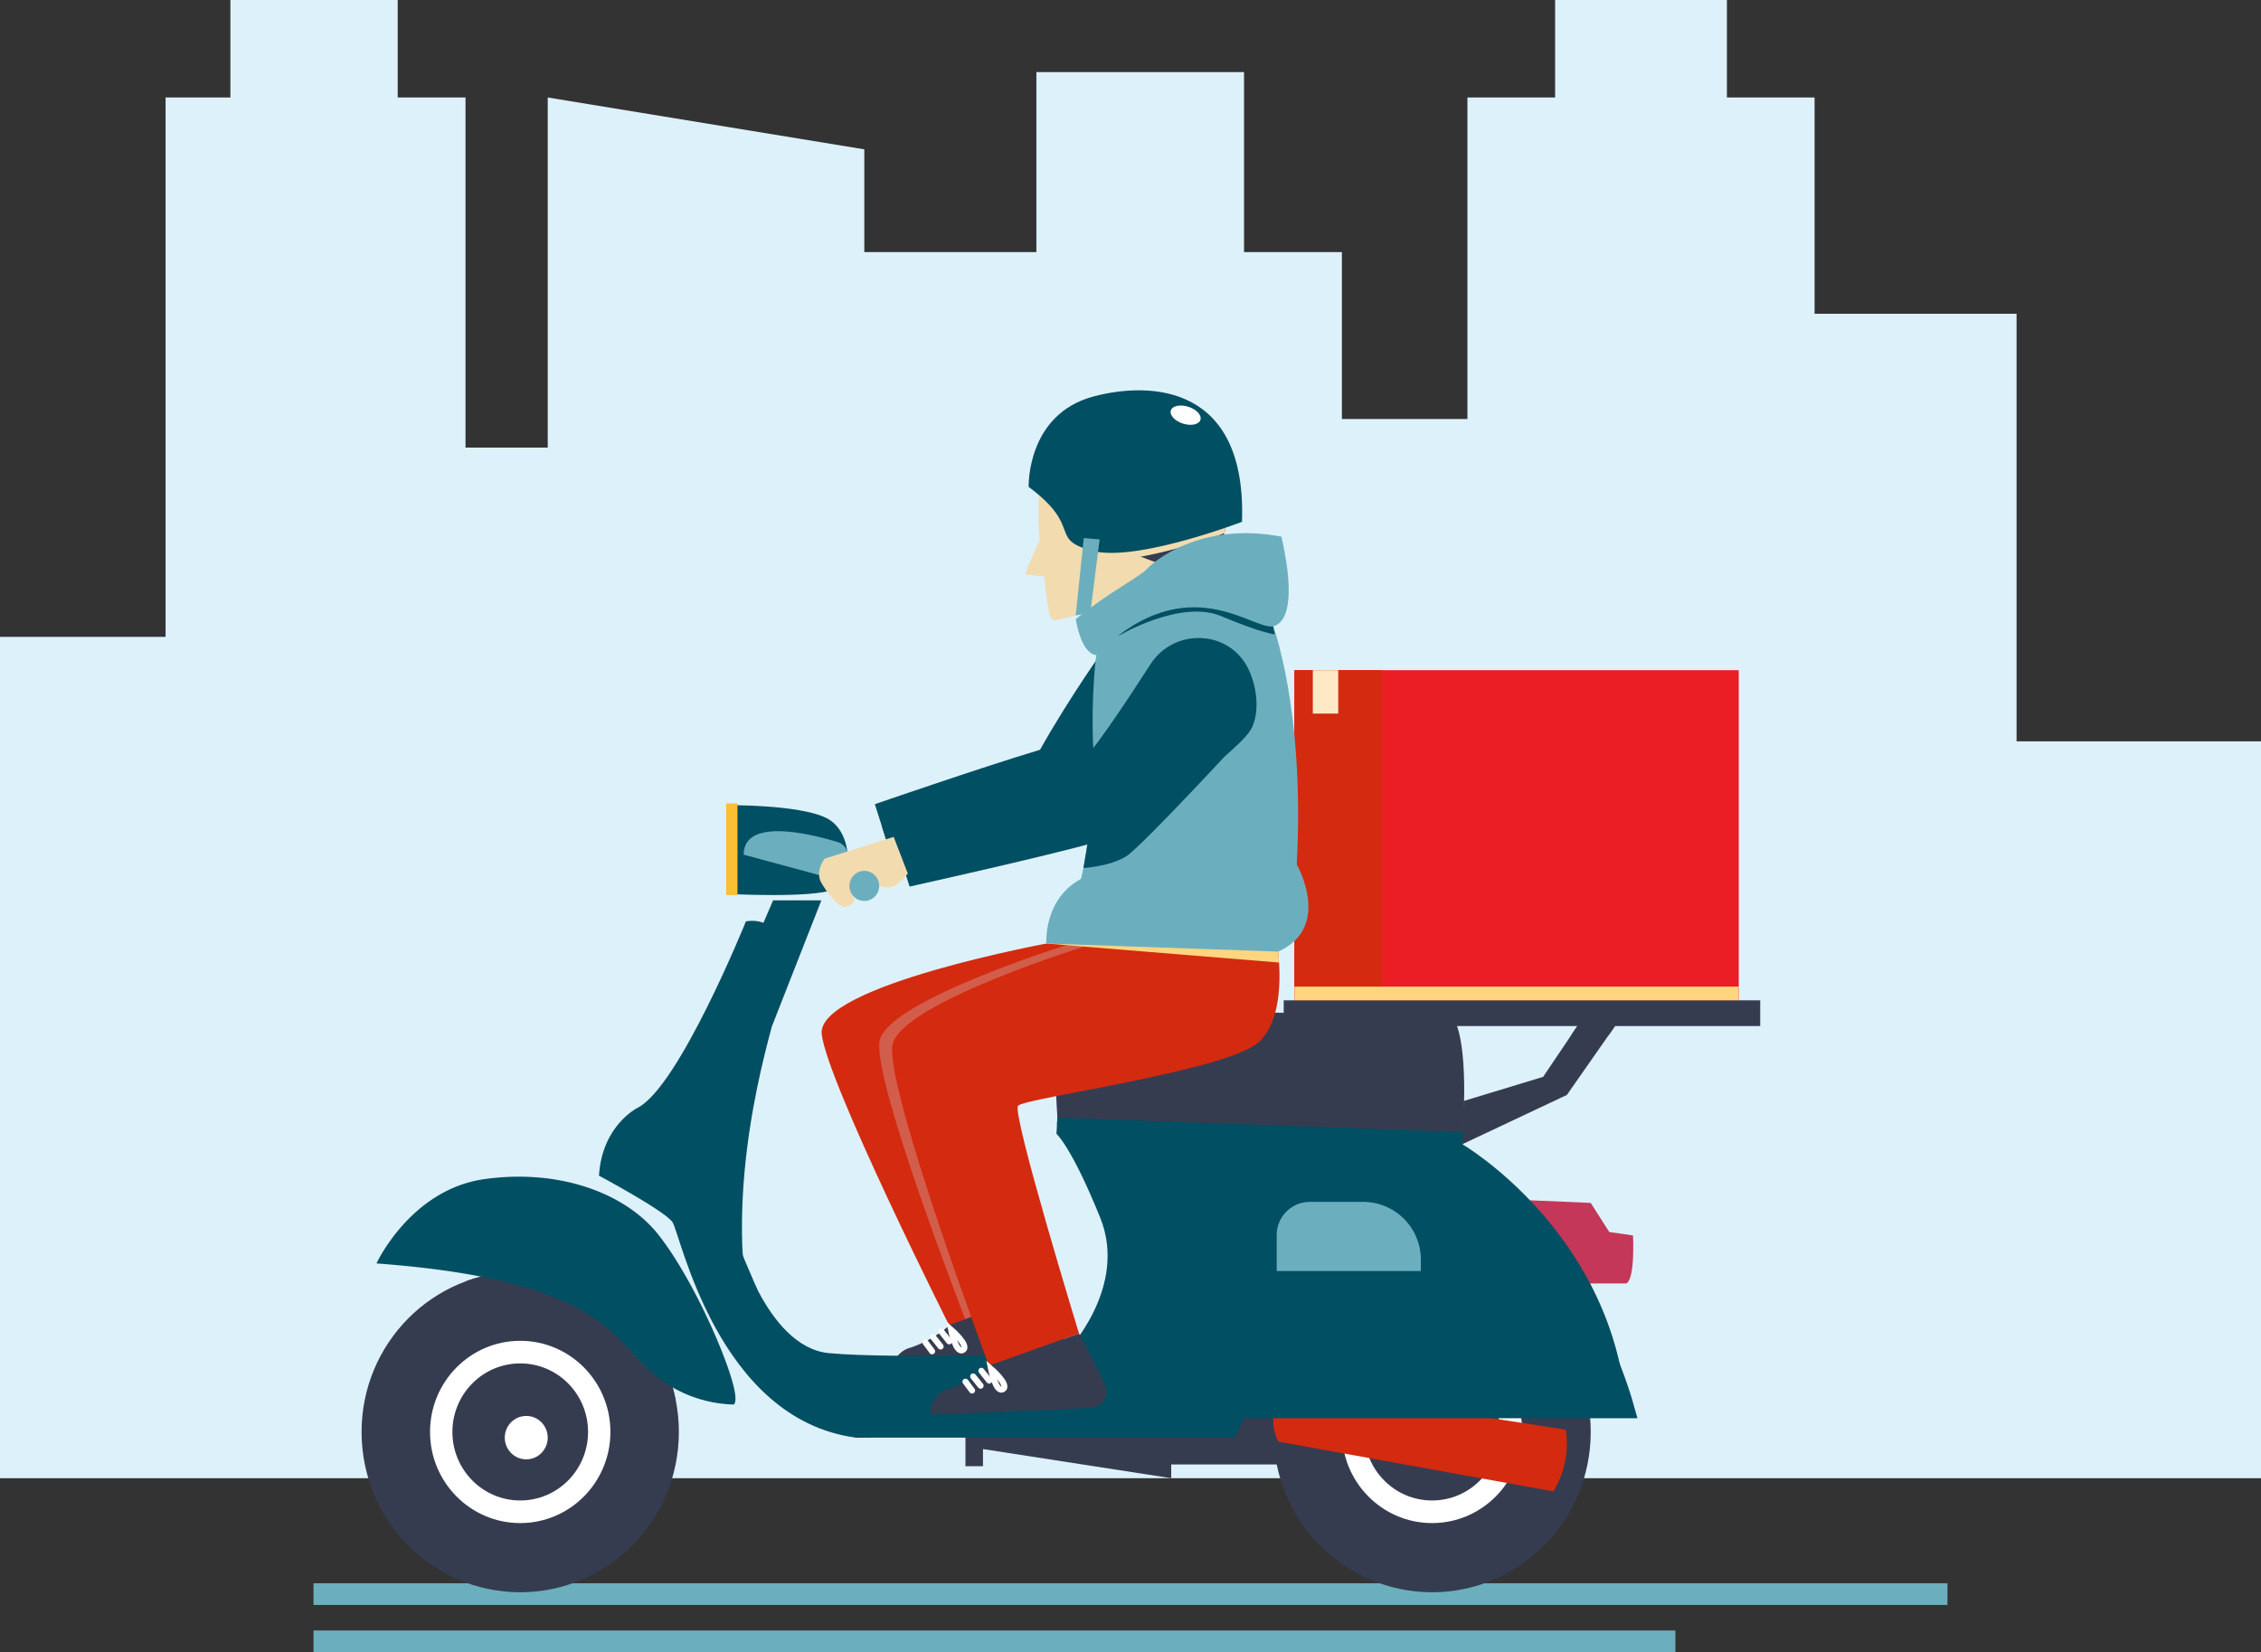 <svg id="Object" xmlns="http://www.w3.org/2000/svg" width="374.892" height="273.997" viewBox="0 0 374.892 273.997">
  <rect x="0" y="0" width="374.892" height="273.997" fill="#333333" stroke="none"/>
  <path id="Path_1" data-name="Path 1" d="M334.4,183.5v-70.91h-33.49V76.724H286.376V60.558h-28.49V76.724H243.348v53.327H222.535V102.363H206.309V72.513h-34.43v29.849H143.348V85.325l-52.491-8.6v58.06H77.224V76.724H65.982V60.558H38.24V76.724H27.493v89.458H.038V305.706H374.931V183.5Z" transform="translate(-0.038 -60.558)" fill="#ddf1fb"/>
  <g id="Group_8" data-name="Group 8" transform="translate(51.985 64.732)">
    <rect id="Rectangle_179" data-name="Rectangle 179" width="270.922" height="3.593" transform="translate(0 197.841)" fill="#6bafbf"/>
    <rect id="Rectangle_180" data-name="Rectangle 180" width="225.81" height="3.593" transform="translate(0 205.672)" fill="#6bafbf"/>
    <g id="Group_6" data-name="Group 6" transform="translate(7.968)">
      <path id="Path_2" data-name="Path 2" d="M323.6,297.2l13.165-4,6.375-9.472h6.275L340.7,296.2,323.2,304.451Z" transform="translate(-140.851 -179.346)" fill="#363c50"/>
      <path id="Path_3" data-name="Path 3" d="M338.371,323.242l10.079.434,3.075,4.831,3.936.568s.375,7.294-1.125,7.957h-6.748Z" transform="translate(-144.647 -188.917)" fill="#c43759"/>
      <ellipse id="Ellipse_13" data-name="Ellipse 13" cx="26.305" cy="26.586" rx="26.305" ry="26.586" transform="translate(151.193 146.158)" fill="#363c50"/>
      <ellipse id="Ellipse_14" data-name="Ellipse 14" cx="14.954" cy="15.114" rx="14.954" ry="15.114" transform="translate(162.544 157.63)" fill="#fff"/>
      <ellipse id="Ellipse_15" data-name="Ellipse 15" cx="11.247" cy="11.367" rx="11.247" ry="11.367" transform="translate(166.251 161.377)" fill="#363c50"/>
      <ellipse id="Ellipse_16" data-name="Ellipse 16" cx="3.561" cy="3.599" rx="3.561" ry="3.599" transform="translate(174.936 170.091)" fill="#fff"/>
      <rect id="Rectangle_181" data-name="Rectangle 181" width="73.669" height="56.722" transform="translate(154.674 46.414)" fill="#eb1d25"/>
      <rect id="Rectangle_182" data-name="Rectangle 182" width="14.527" height="54.75" transform="translate(154.674 46.414)" fill="#d42a0f"/>
      <rect id="Rectangle_183" data-name="Rectangle 183" width="4.217" height="7.199" transform="translate(157.721 46.414)" fill="#ffe9c5"/>
      <path id="Path_4" data-name="Path 4" d="M213.54,371.336v5.683h2.905v-2.842l31.21,4.831v-2.273h18.37l2.062-13.545H256.368Z" transform="translate(-113.412 -198.593)" fill="#363c50"/>
      <path id="Path_5" data-name="Path 5" d="M328.048,381.369,282.5,373.128s-2.624-3.978,1.218-9.188l46.393,7.2A15.034,15.034,0,0,1,328.048,381.369Z" transform="translate(-130.448 -198.774)" fill="#d42a0f"/>
      <ellipse id="Ellipse_17" data-name="Ellipse 17" cx="26.305" cy="26.586" rx="26.305" ry="26.586" transform="translate(0 146.158)" fill="#363c50"/>
      <path id="Path_6" data-name="Path 6" d="M102.982,340.445s15.417,2.685,20.572,7.848,8.32,10.556,14.282,11.814l-1.1-4.631L126.35,344.267,109.4,338.71l-3.894.936S103.5,340.193,102.982,340.445Z" transform="translate(-85.749 -192.663)" fill="#363c50" style="mix-blend-mode: multiply;isolation: isolate"/>
      <ellipse id="Ellipse_18" data-name="Ellipse 18" cx="14.954" cy="15.114" rx="14.954" ry="15.114" transform="translate(11.351 157.63)" fill="#fff"/>
      <ellipse id="Ellipse_19" data-name="Ellipse 19" cx="11.247" cy="11.367" rx="11.247" ry="11.367" transform="translate(15.058 161.377)" fill="#363c50"/>
      <ellipse id="Ellipse_20" data-name="Ellipse 20" cx="3.561" cy="3.599" rx="3.561" ry="3.599" transform="translate(23.743 170.091)" fill="#fff"/>
      <path id="Path_7" data-name="Path 7" d="M219.943,266.51s-39.14,7.128-38.2,15.206,21.16,48.344,21.16,48.344l10.88-3.7s-16.054-34.784-13.939-39.3,42.079-7.246,44.783-21.5C223.234,265.8,219.943,266.51,219.943,266.51Z" transform="translate(-105.452 -174.945)" fill="#d42a0f"/>
      <path id="Path_8" data-name="Path 8" d="M208.724,329.343s-15.325-39.409-14.2-46.1,31.631-16.135,31.631-16.135l3.8.095-21.837,36.374,2.059,25.233Z" transform="translate(-108.64 -175.319)" fill="#d25d4a" style="mix-blend-mode: multiply;isolation: isolate"/>
      <path id="Path_9" data-name="Path 9" d="M206.981,348.732a19.336,19.336,0,0,1-6.523,3.8,4.089,4.089,0,0,0-3.115,4.276s25.918-.95,26.976-1.187a2.587,2.587,0,0,0,2-3.267c-.588-1.841-4.408-8.969-4.408-8.969Z" transform="translate(-109.357 -193.796)" fill="#363c50"/>
      <path id="Path_10" data-name="Path 10" d="M142.523,355.863a21.45,21.45,0,0,1-13.684-5.4c-6.561-5.683-8.529-15.25-45.549-18,0,0,5.623-12.207,17.807-13.966s23.372,2.129,28.96,9.23,11.247,19.986,12.465,25.2C143.179,355.579,142.523,355.863,142.523,355.863Z" transform="translate(-80.822 -187.666)" fill="#004f62"/>
      <path id="Path_11" data-name="Path 11" d="M168.5,261.964l1.874-4.357h8l-8.178,20.841Z" transform="translate(-102.142 -173.019)" fill="#004f62"/>
      <path id="Path_12" data-name="Path 12" d="M162.658,323.176s4.863,18.819,15.485,19.829,39.238,0,39.238,0,10.5-10.736,5.749-22.481-7.248-13.892-7.248-13.892l.375-6.441h66.981V308.4s24.368,14.277,27.117,43.133H248l-2.5,5.492H182.642S161.293,347.425,162.658,323.176Z" transform="translate(-100.665 -183.333)" fill="#004f62"/>
      <path id="Path_13" data-name="Path 13" d="M185.6,365.4s-16.255-9.753-19-24.657l-2.558-5.961,1.875,16.379,8.9,10.4L183,365.4Z" transform="translate(-101.028 -191.712)" fill="#004f62" style="mix-blend-mode: multiply;isolation: isolate"/>
      <path id="Path_14" data-name="Path 14" d="M271.382,357.089l-.466-.23c-.532-.262-13.023-6.57-12.787-19.99.234-13.251,7.344-21.338,20.02-22.774a57.757,57.757,0,0,1,6.451-.351c6.678,0,23.43,1.164,34.708,11.946,10.727,10.256,15.778,27.758,15.988,28.5l.822,2.9Z" transform="translate(-124.568 -186.616)" fill="#004f62" style="mix-blend-mode: multiply;isolation: isolate"/>
      <path id="Path_15" data-name="Path 15" d="M300.965,301.993l-67.2-2.4s-1.029-14.4.6-16.42,64.107-.758,64.982,0S301.84,288.858,300.965,301.993Z" transform="translate(-118.392 -178.947)" fill="#363c50"/>
      <path id="Path_16" data-name="Path 16" d="M272.652,355.542s-11.736-5.78-11.523-17.9,6.306-19.229,18.021-20.555,28.96,1.042,39.364,10.988,15.371,27.472,15.371,27.472Z" transform="translate(-125.319 -187.343)" fill="#004f62"/>
      <path id="Rectangle_184" data-name="Rectangle 184" d="M5.5,0h8.837A9.563,9.563,0,0,1,23.9,9.563v1.9a0,0,0,0,1,0,0H0a0,0,0,0,1,0,0V5.5A5.5,5.5,0,0,1,5.5,0Z" transform="translate(151.733 134.592)" fill="#6bafbf"/>
      <path id="Path_17" data-name="Path 17" d="M160.915,236.773v14.714s14.246.758,17.558-.758,3.374-9.535-1.125-11.809S160.915,236.773,160.915,236.773Z" transform="translate(-100.245 -167.972)" fill="#004f62"/>
      <path id="Path_18" data-name="Path 18" d="M164.5,246.363l12.371,3.346h4.88V246.5a2.3,2.3,0,0,0-1.616-2.208C175.844,242.974,164.5,240.09,164.5,246.363Z" transform="translate(-101.141 -169.353)" fill="#6bafbf"/>
      <rect id="Rectangle_185" data-name="Rectangle 185" width="1.874" height="15.188" transform="translate(60.454 68.516)" fill="#fcbe32"/>
      <path id="Path_19" data-name="Path 19" d="M233.783,306.317l67.267,2.8V307.59l-67.2-2.4Z" transform="translate(-118.478 -184.545)" fill="#004f62" style="mix-blend-mode: multiply;isolation: isolate"/>
      <path id="Path_20" data-name="Path 20" d="M156.866,262.164s-11.122,27.533-17.995,30.943c0,0-5.873,2.905-6.373,11.241,0,0,10.872,5.809,12.184,7.7s7.436,32.711,30.429,35.742c0,0-18.245-10.861-18.87-32.206s6.561-40.636,6.842-43S163.771,261.122,156.866,262.164Z" transform="translate(-93.134 -174.102)" fill="#004f62"/>
      <path id="Path_21" data-name="Path 21" d="M230.548,267.052S198.695,276.792,197.4,283.8s15.985,53.22,15.985,53.22l14.927-5.346s-11.167-36.469-10.109-37.776,35.145-5.821,40.081-10.691,2.821-16.394,2.821-16.394Z" transform="translate(-109.357 -175.249)" fill="#d42a0f"/>
      <path id="Path_22" data-name="Path 22" d="M231.431,266.186l38.586,3.154-.163-1.813-7.1-4.046H241.887Z" transform="translate(-117.889 -174.441)" fill="#ffd580" style="mix-blend-mode: multiply;isolation: isolate"/>
      <path id="Path_23" data-name="Path 23" d="M215.525,357.753a19.327,19.327,0,0,1-6.523,3.8,4.09,4.09,0,0,0-3.115,4.277s25.918-.95,26.976-1.188a2.587,2.587,0,0,0,2-3.267c-.588-1.841-4.408-8.969-4.408-8.969Z" transform="translate(-111.495 -195.981)" fill="#363c50"/>
      <rect id="Rectangle_186" data-name="Rectangle 186" width="79.009" height="4.265" transform="translate(152.896 101.164)" fill="#363c50"/>
      <rect id="Rectangle_187" data-name="Rectangle 187" width="73.669" height="2.273" transform="translate(154.674 98.891)" fill="#ffd580" style="mix-blend-mode: multiply;isolation: isolate"/>
      <path id="Path_24" data-name="Path 24" d="M232.409,155.8s-3.84,4.989-2.429,17.027,1.489,12.434,2.429,12.434,9.638-2.692,11.362-1.584,3.134,4.2,3.134,4.2l10.473-4.638s4.685-23.634-3.3-29.258C248.171,149.816,237.7,149.084,232.409,155.8Z" transform="translate(-117.448 -147.148)" fill="#f2dbaf"/>
      <path id="Path_25" data-name="Path 25" d="M262.329,182.158l-15.535-5.819,18.6-12.569S266.57,171.874,262.329,182.158Z" transform="translate(-121.733 -150.29)" fill="#363c50"/>
      <path id="Path_26" data-name="Path 26" d="M229.669,170.913a14.554,14.554,0,0,1,4.358,7.056c1.078,4.357,17.283.856,26.488-2.692l.927-4.814L229.8,169.137Z" transform="translate(-117.448 -151.59)" fill="#f2dbaf" style="mix-blend-mode: multiply;isolation: isolate"/>
      <path id="Path_27" data-name="Path 27" d="M262.887,167.788s-17.645,6.772-24.9,4.791-1.413-3.852-10.472-10.584c0,0-.386-12.037,10.772-15C247.99,144.425,263.682,145.217,262.887,167.788Z" transform="translate(-116.909 -145.981)" fill="#004f62"/>
      <path id="Path_8085" data-name="Path 8085" d="M.382,0l2.36,0a.385.385,0,0,1,.383.387v.08a.383.383,0,0,1-.382.386l-2.36,0A.385.385,0,0,1,0,.466V.386A.383.383,0,0,1,.382,0Z" transform="translate(119.526 23.91) rotate(4.903)" fill="#004f62" style="mix-blend-mode: multiply;isolation: isolate"/>
      <path id="Path_28" data-name="Path 28" d="M231.706,201.091s-5.877,8.2-10.813,16.988c-10.226,3.088-27.387,9.028-27.387,9.028l2.869,9.028s25.928-6.058,31.57-8.553,16.573-16.156,17.4-21.858S239.229,193.251,231.706,201.091Z" transform="translate(-108.4 -158.469)" fill="#004f62"/>
      <path id="Path_29" data-name="Path 29" d="M195.729,233.531l-.731-2.3,31.588-11.473s12.306-20.066,15.838-19.726,1.158,4.823,1.158,4.823l-17.183,20.4L197,233.129Z" transform="translate(-108.773 -159.072)" fill="#004f62" style="mix-blend-mode: multiply;isolation: isolate"/>
      <path id="Path_30" data-name="Path 30" d="M231.427,248.809s-.54-7.307,5.729-10.713c1.176-4.514,2.507-15.522,2.116-20.67s-.157-14.73.94-19.323c3.056-4.91,15.75-10.216,28.68-2.376,0,0,5.455,14.179,4.045,39.957,0,0,6,10.419-3.087,14.465Z" transform="translate(-117.885 -157.064)" fill="#6bafbf"/>
      <path id="Path_31" data-name="Path 31" d="M247.377,197.007s10.278-6.116,17.026-3.274,8.908,3.023,8.908,3.023l-.424-1.807L260,188.523l-9.4,1.168Z" transform="translate(-121.879 -156.285)" fill="#004f62" style="mix-blend-mode: multiply;isolation: isolate"/>
      <path id="Path_32" data-name="Path 32" d="M267.631,219.584S249.425,239.4,246.7,241.1s-7.076,1.926-7.076,1.926l.8-4.761Z" transform="translate(-119.938 -163.809)" fill="#004f62" style="mix-blend-mode: multiply;isolation: isolate"/>
      <path id="Path_33" data-name="Path 33" d="M228.315,220.978c-2.351,1.188-30.982,11.4-30.982,11.4l2.89,9.029s30.561-6.772,33.381-8.2,19.865-12.948,23.038-17.581c1.493-2.179,1.53-6.618-.244-10.3-3.151-6.542-12.314-6.881-16.24-.782C236.364,210.443,229.943,220.156,228.315,220.978Z" transform="translate(-109.357 -159.111)" fill="#004f62"/>
      <path id="Path_34" data-name="Path 34" d="M241.338,197.443s-2.318.236-3.415-5.941c5.054-4.158,10.578-7.009,11.793-8.315s8.973-7.92,22.313-5.366c1.528,6.712,2.057,13.506-1.116,14.8S256.606,182.2,241.338,197.443Z" transform="translate(-119.513 -153.552)" fill="#6bafbf"/>
      <path id="Path_35" data-name="Path 35" d="M193.541,243.71l-11.434,3.609s-1.695,2.09-.52,4.079,2.863,3.931,3.846,3.931a1.927,1.927,0,0,0,1.593-1.088c0-.1-1.546-3.915.656-4.231s4.171,4.988,8.2-.221Z" transform="translate(-105.314 -169.653)" fill="#f2dbaf"/>
      <path id="Path_36" data-name="Path 36" d="M239.257,178.313l-1.335,12.839,2.434-.493,1.531-12.125Z" transform="translate(-119.513 -153.812)" fill="#6bafbf"/>
      <path id="Path_37" data-name="Path 37" d="M347.513,286.608h6.211l1.047-1.5h-6.249Z" transform="translate(-146.935 -179.68)" fill="#363c50" style="mix-blend-mode: multiply;isolation: isolate"/>
      <ellipse id="Ellipse_21" data-name="Ellipse 21" cx="2.469" cy="2.495" rx="2.469" ry="2.495" transform="translate(80.888 79.694)" fill="#6bafbf"/>
      <path id="Path_38" data-name="Path 38" d="M229.176,178.748s-2.532,5.481-2.345,5.671a25.455,25.455,0,0,0,3.593.347Z" transform="translate(-116.736 -153.918)" fill="#f2dbaf"/>
      <path id="Path_8086" data-name="Path 8086" d="M1.467,0c.81,0,1.463,1.151,1.459,2.575S2.261,5.153,1.451,5.155-.012,4-.008,2.58.657,0,1.467,0Z" transform="matrix(0.298, -0.954, 0.954, 0.298, 133.742, 4.745)" fill="#fff"/>
      <g id="Group_4" data-name="Group 4" transform="translate(100.128 162.285)">
        <line id="Line_1" data-name="Line 1" x2="1.096" y2="1.468" transform="translate(0 2.122)" fill="none" stroke="#fff" stroke-linecap="round" stroke-width="1"/>
        <line id="Line_2" data-name="Line 2" x2="1.234" y2="1.543" transform="translate(1.276 1.249)" fill="none" stroke="#fff" stroke-linecap="round" stroke-width="1"/>
        <line id="Line_3" data-name="Line 3" x2="1.29" y2="1.62" transform="translate(2.637 0.32)" fill="none" stroke="#fff" stroke-linecap="round" stroke-width="1"/>
        <path id="Path_39" data-name="Path 39" d="M219.19,360.139s.787,4.025,1.958,3.369S219.19,360.139,219.19,360.139Z" transform="translate(-214.954 -360.139)" fill="none" stroke="#fff" stroke-linecap="round" stroke-width="1"/>
      </g>
      <g id="Group_5" data-name="Group 5" transform="translate(93.501 155.782)">
        <line id="Line_4" data-name="Line 4" x2="1.096" y2="1.468" transform="translate(0 2.122)" fill="none" stroke="#fff" stroke-linecap="round" stroke-width="1"/>
        <line id="Line_5" data-name="Line 5" x2="1.234" y2="1.543" transform="translate(1.276 1.249)" fill="none" stroke="#fff" stroke-linecap="round" stroke-width="1"/>
        <line id="Line_6" data-name="Line 6" x2="1.29" y2="1.62" transform="translate(2.637 0.32)" fill="none" stroke="#fff" stroke-linecap="round" stroke-width="1"/>
        <path id="Path_40" data-name="Path 40" d="M210.352,351.557s.786,4.025,1.958,3.369S210.352,351.557,210.352,351.557Z" transform="translate(-206.115 -351.557)" fill="none" stroke="#fff" stroke-linecap="round" stroke-width="1"/>
      </g>
    </g>
    <g id="Group_7" data-name="Group 7" transform="translate(161.516 151.899)">
      <line id="Line_7" data-name="Line 7" x2="28.023" fill="none" stroke="#004f62" stroke-linecap="round" stroke-width="3" style="mix-blend-mode: multiply;isolation: isolate"/>
      <line id="Line_8" data-name="Line 8" x2="28.023" transform="translate(0 4.489)" fill="none" stroke="#004f62" stroke-linecap="round" stroke-width="3" style="mix-blend-mode: multiply;isolation: isolate"/>
      <line id="Line_9" data-name="Line 9" x2="28.023" transform="translate(0 8.978)" fill="none" stroke="#004f62" stroke-linecap="round" stroke-width="3" style="mix-blend-mode: multiply;isolation: isolate"/>
    </g>
  </g>
</svg>
